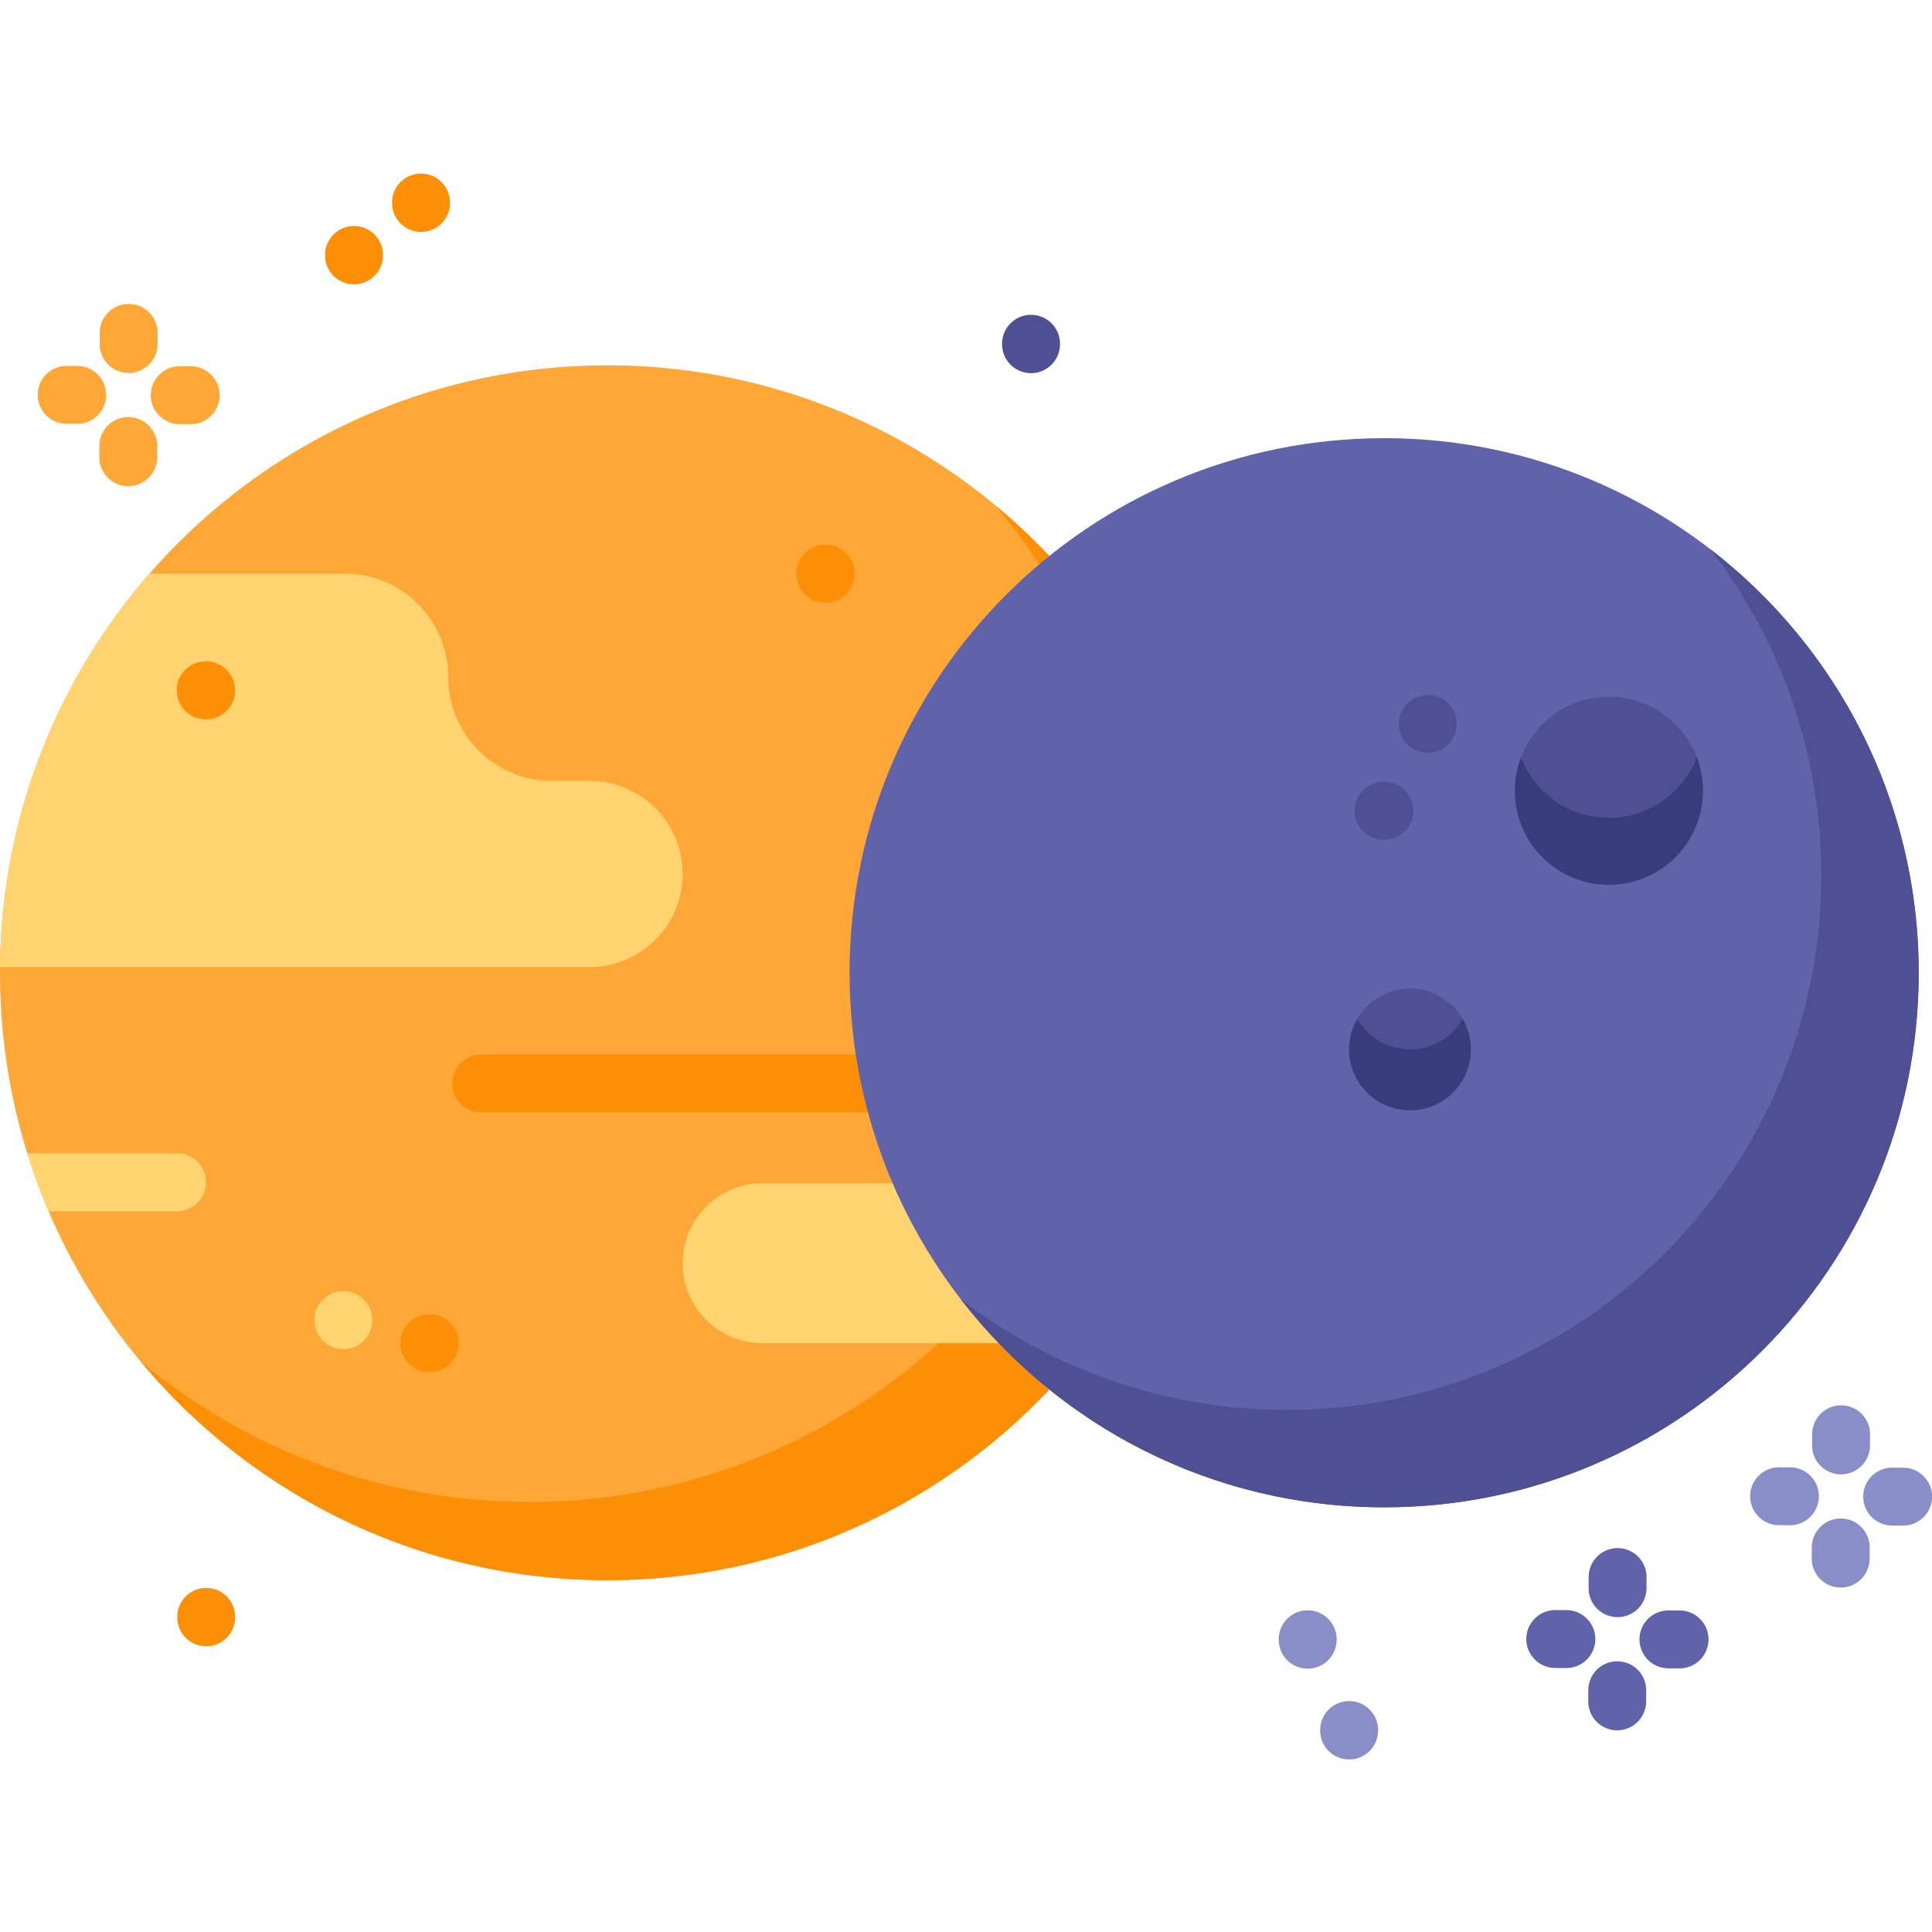 <svg height="512pt" viewBox="0 -46 512 512" width="512pt" xmlns="http://www.w3.org/2000/svg"><path d="M321.938 211.781c0 19.614-3.497 38.41-9.915 55.793a160.713 160.713 0 0 1-23.476 42.387c-29.426 38.203-75.617 62.797-127.57 62.797-66.473 0-123.532-40.278-148.094-97.766a160.292 160.292 0 0 1-5.649-15.347C2.535 244.523 0 228.449 0 211.78c0-.5 0-.988.012-1.504.355-39.89 15.242-76.32 39.613-104.254C69.129 72.2 112.563 50.82 160.973 50.82c88.898 0 160.964 72.067 160.964 160.961zm0 0" fill="#fda736"/><path d="M238.79 248.781H127.636a7.674 7.674 0 1 1 0-15.347h111.152a7.674 7.674 0 0 1 0 15.347zm0 0" fill="#fd8f07"/><path d="M321.941 211.785c0 19.613-3.504 38.403-9.921 55.785a160.697 160.697 0 0 1-23.473 42.395c-29.426 38.195-75.621 62.797-127.57 62.797-49.735 0-94.204-22.547-123.715-57.989 27.91 23.274 63.816 37.262 102.992 37.262 51.945 0 98.14-24.598 127.566-62.797a160.82 160.82 0 0 0 23.477-42.394c6.414-17.38 9.922-36.172 9.922-55.785 0-39.172-14.004-75.082-37.262-102.98 35.438 29.515 57.984 73.98 57.984 123.706zm0 0" fill="#fd8f07"/><path d="M312.02 267.57a160.709 160.709 0 0 1-23.477 42.395h-86.445c-11.7 0-21.196-9.488-21.196-21.2 0-11.706 9.496-21.195 21.196-21.195zm0 0M180.902 185.605a24.57 24.57 0 0 1-7.23 17.45 24.543 24.543 0 0 1-17.438 7.23H.012c.355-39.894 15.238-76.332 39.605-104.265h51.73c15.16 0 27.454 12.296 27.454 27.453 0 7.586 3.07 14.437 8.043 19.41 4.972 4.972 11.824 8.043 19.41 8.043h9.976c13.625 0 24.672 11.054 24.672 24.68zm0 0" fill="#fed370"/><path d="M508.477 211.79c0 78.241-63.426 141.667-141.664 141.667-78.243 0-141.668-63.426-141.668-141.668S288.57 70.121 366.812 70.121c78.239 0 141.665 63.426 141.665 141.668zm0 0" fill="#6163aa"/><path d="M508.48 211.785c0 78.242-63.425 141.668-141.671 141.668-45.715 0-86.364-21.64-112.27-55.246 23.922 18.457 53.906 29.434 86.457 29.434 78.242 0 141.672-63.418 141.672-141.66 0-32.54-10.965-62.524-29.41-86.434 33.59 25.906 55.222 66.547 55.222 112.238zm0 0" fill="#4e5093"/><path d="M113.906 317.637h-.164a7.677 7.677 0 0 1-7.648-7.703 7.675 7.675 0 0 1 7.676-7.645h.164a7.673 7.673 0 0 1 7.644 7.7 7.673 7.673 0 0 1-7.672 7.648zm0 0" fill="#fd8f07"/><path d="M91.063 311.527h-.168a7.674 7.674 0 0 1 .027-15.347h.167a7.674 7.674 0 0 1-.026 15.347zm0 0" fill="#fed370"/><path d="M218.844 113.695h-.028l-.136-.004c-4.239-.011-7.66-3.46-7.649-7.699.016-4.238 3.414-7.676 7.703-7.644h.137a7.676 7.676 0 0 1 7.649 7.699 7.676 7.676 0 0 1-7.676 7.648zm0 0" fill="#fd8f07"/><path d="M54.613 267.316a7.673 7.673 0 0 1-7.672 7.672H12.883a159.831 159.831 0 0 1-5.649-15.343h39.707a7.675 7.675 0 0 1 7.672 7.671zm0 0" fill="#fed370"/><path d="M54.64 144.629h-.163a7.677 7.677 0 0 1-7.649-7.703 7.675 7.675 0 0 1 7.676-7.645h.164a7.674 7.674 0 0 1 7.644 7.703 7.672 7.672 0 0 1-7.671 7.645zm0 0" fill="#fd8f07"/><path d="M451.285 163.563c0 13.757-11.156 24.91-24.914 24.91-13.758 0-24.91-11.153-24.91-24.91 0-13.762 11.152-24.915 24.91-24.915 13.758 0 24.914 11.153 24.914 24.915zm0 0" fill="#4e5093"/><path d="M451.281 163.563c0 13.75-11.152 24.914-24.914 24.914-13.75 0-24.902-11.16-24.902-24.915 0-3.117.574-6.105 1.629-8.859 3.57 9.383 12.644 16.043 23.273 16.043 10.64 0 19.715-6.66 23.285-16.043a24.724 24.724 0 0 1 1.63 8.86zm0 0" fill="#383c7c"/><path d="M389.785 232.105c0 8.907-7.219 16.125-16.125 16.125s-16.129-7.218-16.129-16.125 7.223-16.128 16.13-16.128 16.124 7.222 16.124 16.128zm0 0" fill="#4e5093"/><path d="M389.79 232.102c0 8.91-7.224 16.125-16.134 16.125-8.898 0-16.125-7.215-16.125-16.125 0-2.934.79-5.688 2.16-8.063 2.793 4.828 8 8.063 13.965 8.063a16.078 16.078 0 0 0 13.965-8.063 15.968 15.968 0 0 1 2.168 8.063zm0 0" fill="#383c7c"/><path d="M366.879 176.523h-.137a7.674 7.674 0 1 1 0-15.347h.137a7.674 7.674 0 0 1 7.672 7.676c.004 4.234-3.434 7.671-7.672 7.671zm0 0M378.406 153.508h-.027l-.14-.004a7.673 7.673 0 0 1 .027-15.344h.168a7.67 7.67 0 0 1 7.644 7.7 7.67 7.67 0 0 1-7.672 7.648zm0 0" fill="#4e5093"/><path d="M428.672 382.559h-.04a7.674 7.674 0 0 1-7.636-7.711l.016-2.946a7.673 7.673 0 0 1 7.672-7.636h.035a7.671 7.671 0 0 1 7.636 7.71l-.011 2.946a7.673 7.673 0 0 1-7.672 7.637zm0 0M428.578 412.555h-.039a7.676 7.676 0 0 1-7.637-7.711l.016-2.946a7.673 7.673 0 0 1 7.672-7.636h.039a7.676 7.676 0 0 1 7.637 7.71l-.016 2.946a7.67 7.67 0 0 1-7.672 7.637zm0 0M445.102 396.137h-.036l-2.945-.016a7.67 7.67 0 0 1-7.637-7.707 7.67 7.67 0 0 1 7.672-7.637h.035l2.946.012a7.671 7.671 0 0 1 7.636 7.711 7.67 7.67 0 0 1-7.671 7.637zm0 0M415.105 396.047h-.035l-2.949-.016a7.676 7.676 0 0 1-7.637-7.71c.024-4.223 3.454-7.637 7.672-7.637h.04l2.945.015c4.238.02 7.66 3.473 7.636 7.707a7.674 7.674 0 0 1-7.672 7.64zm0 0" fill="#6163aa"/><path d="M487.895 344.719h-.036a7.674 7.674 0 0 1-7.636-7.711l.011-2.945a7.675 7.675 0 0 1 7.672-7.637h.04a7.67 7.67 0 0 1 7.636 7.707l-.016 2.949a7.673 7.673 0 0 1-7.671 7.637zm0 0M487.805 374.715h-.04a7.674 7.674 0 0 1-7.636-7.711l.016-2.945a7.67 7.67 0 0 1 7.671-7.637h.036a7.67 7.67 0 0 1 7.636 7.707l-.011 2.95c-.024 4.222-3.454 7.636-7.672 7.636zm0 0M504.328 358.297h-.039l-2.945-.016a7.674 7.674 0 0 1 .035-15.347h.039l2.945.015a7.674 7.674 0 0 1-.035 15.348zm0 0M474.332 358.203h-.035l-2.95-.015a7.673 7.673 0 0 1 .035-15.344h.04l2.945.011a7.674 7.674 0 0 1-.035 15.348zm0 0" fill="#898ec9"/><g fill="#fda736"><path d="M34.082 52.836h-.035a7.674 7.674 0 0 1-7.637-7.711l.012-2.945c.02-4.239 3.484-7.645 7.71-7.637a7.67 7.67 0 0 1 7.638 7.707l-.012 2.95a7.679 7.679 0 0 1-7.676 7.636zm0 0M33.988 82.832h-.035a7.674 7.674 0 0 1-7.637-7.71l.012-2.946c.024-4.227 3.453-7.64 7.676-7.64h.035a7.676 7.676 0 0 1 7.637 7.71l-.016 2.95a7.673 7.673 0 0 1-7.672 7.636zm0 0M50.516 66.414h-.04l-2.945-.016a7.674 7.674 0 0 1 .035-15.347h.036l2.949.015a7.674 7.674 0 0 1-.035 15.348zm0 0M20.52 66.32h-.04l-2.945-.015a7.673 7.673 0 0 1 .035-15.344h.035l2.95.012a7.674 7.674 0 0 1-.035 15.347zm0 0"/></g><path d="M346.547 396.215a7.673 7.673 0 0 1-7.672-7.672v-.117c0-4.238 3.434-7.672 7.672-7.672s7.676 3.434 7.676 7.672v.117a7.676 7.676 0 0 1-7.676 7.672zm0 0M357.535 420.273a7.674 7.674 0 0 1-7.676-7.671v-.118a7.674 7.674 0 0 1 7.676-7.671 7.67 7.67 0 0 1 7.672 7.671v.118a7.67 7.67 0 0 1-7.672 7.671zm0 0" fill="#898ec9"/><path d="M273.234 52.89a7.674 7.674 0 0 1-7.675-7.671v-.114a7.674 7.674 0 0 1 15.348 0v.114a7.67 7.67 0 0 1-7.673 7.672zm0 0" fill="#4e5093"/><path d="M54.64 390.277a7.67 7.67 0 0 1-7.671-7.672v-.117c0-4.238 3.433-7.672 7.672-7.672s7.672 3.434 7.672 7.672v.117a7.67 7.67 0 0 1-7.672 7.672zm0 0M93.816 29.348a7.677 7.677 0 0 1-7.675-7.641v-.113a7.674 7.674 0 0 1 7.64-7.707h.035a7.674 7.674 0 0 1 7.672 7.64v.114a7.674 7.674 0 0 1-7.64 7.707h-.032zm0 0M111.574 15.46a7.673 7.673 0 0 1-7.672-7.67v-.118A7.673 7.673 0 0 1 111.574 0a7.674 7.674 0 0 1 7.676 7.672v.117a7.676 7.676 0 0 1-7.676 7.672zm0 0" fill="#fd8f07"/></svg>